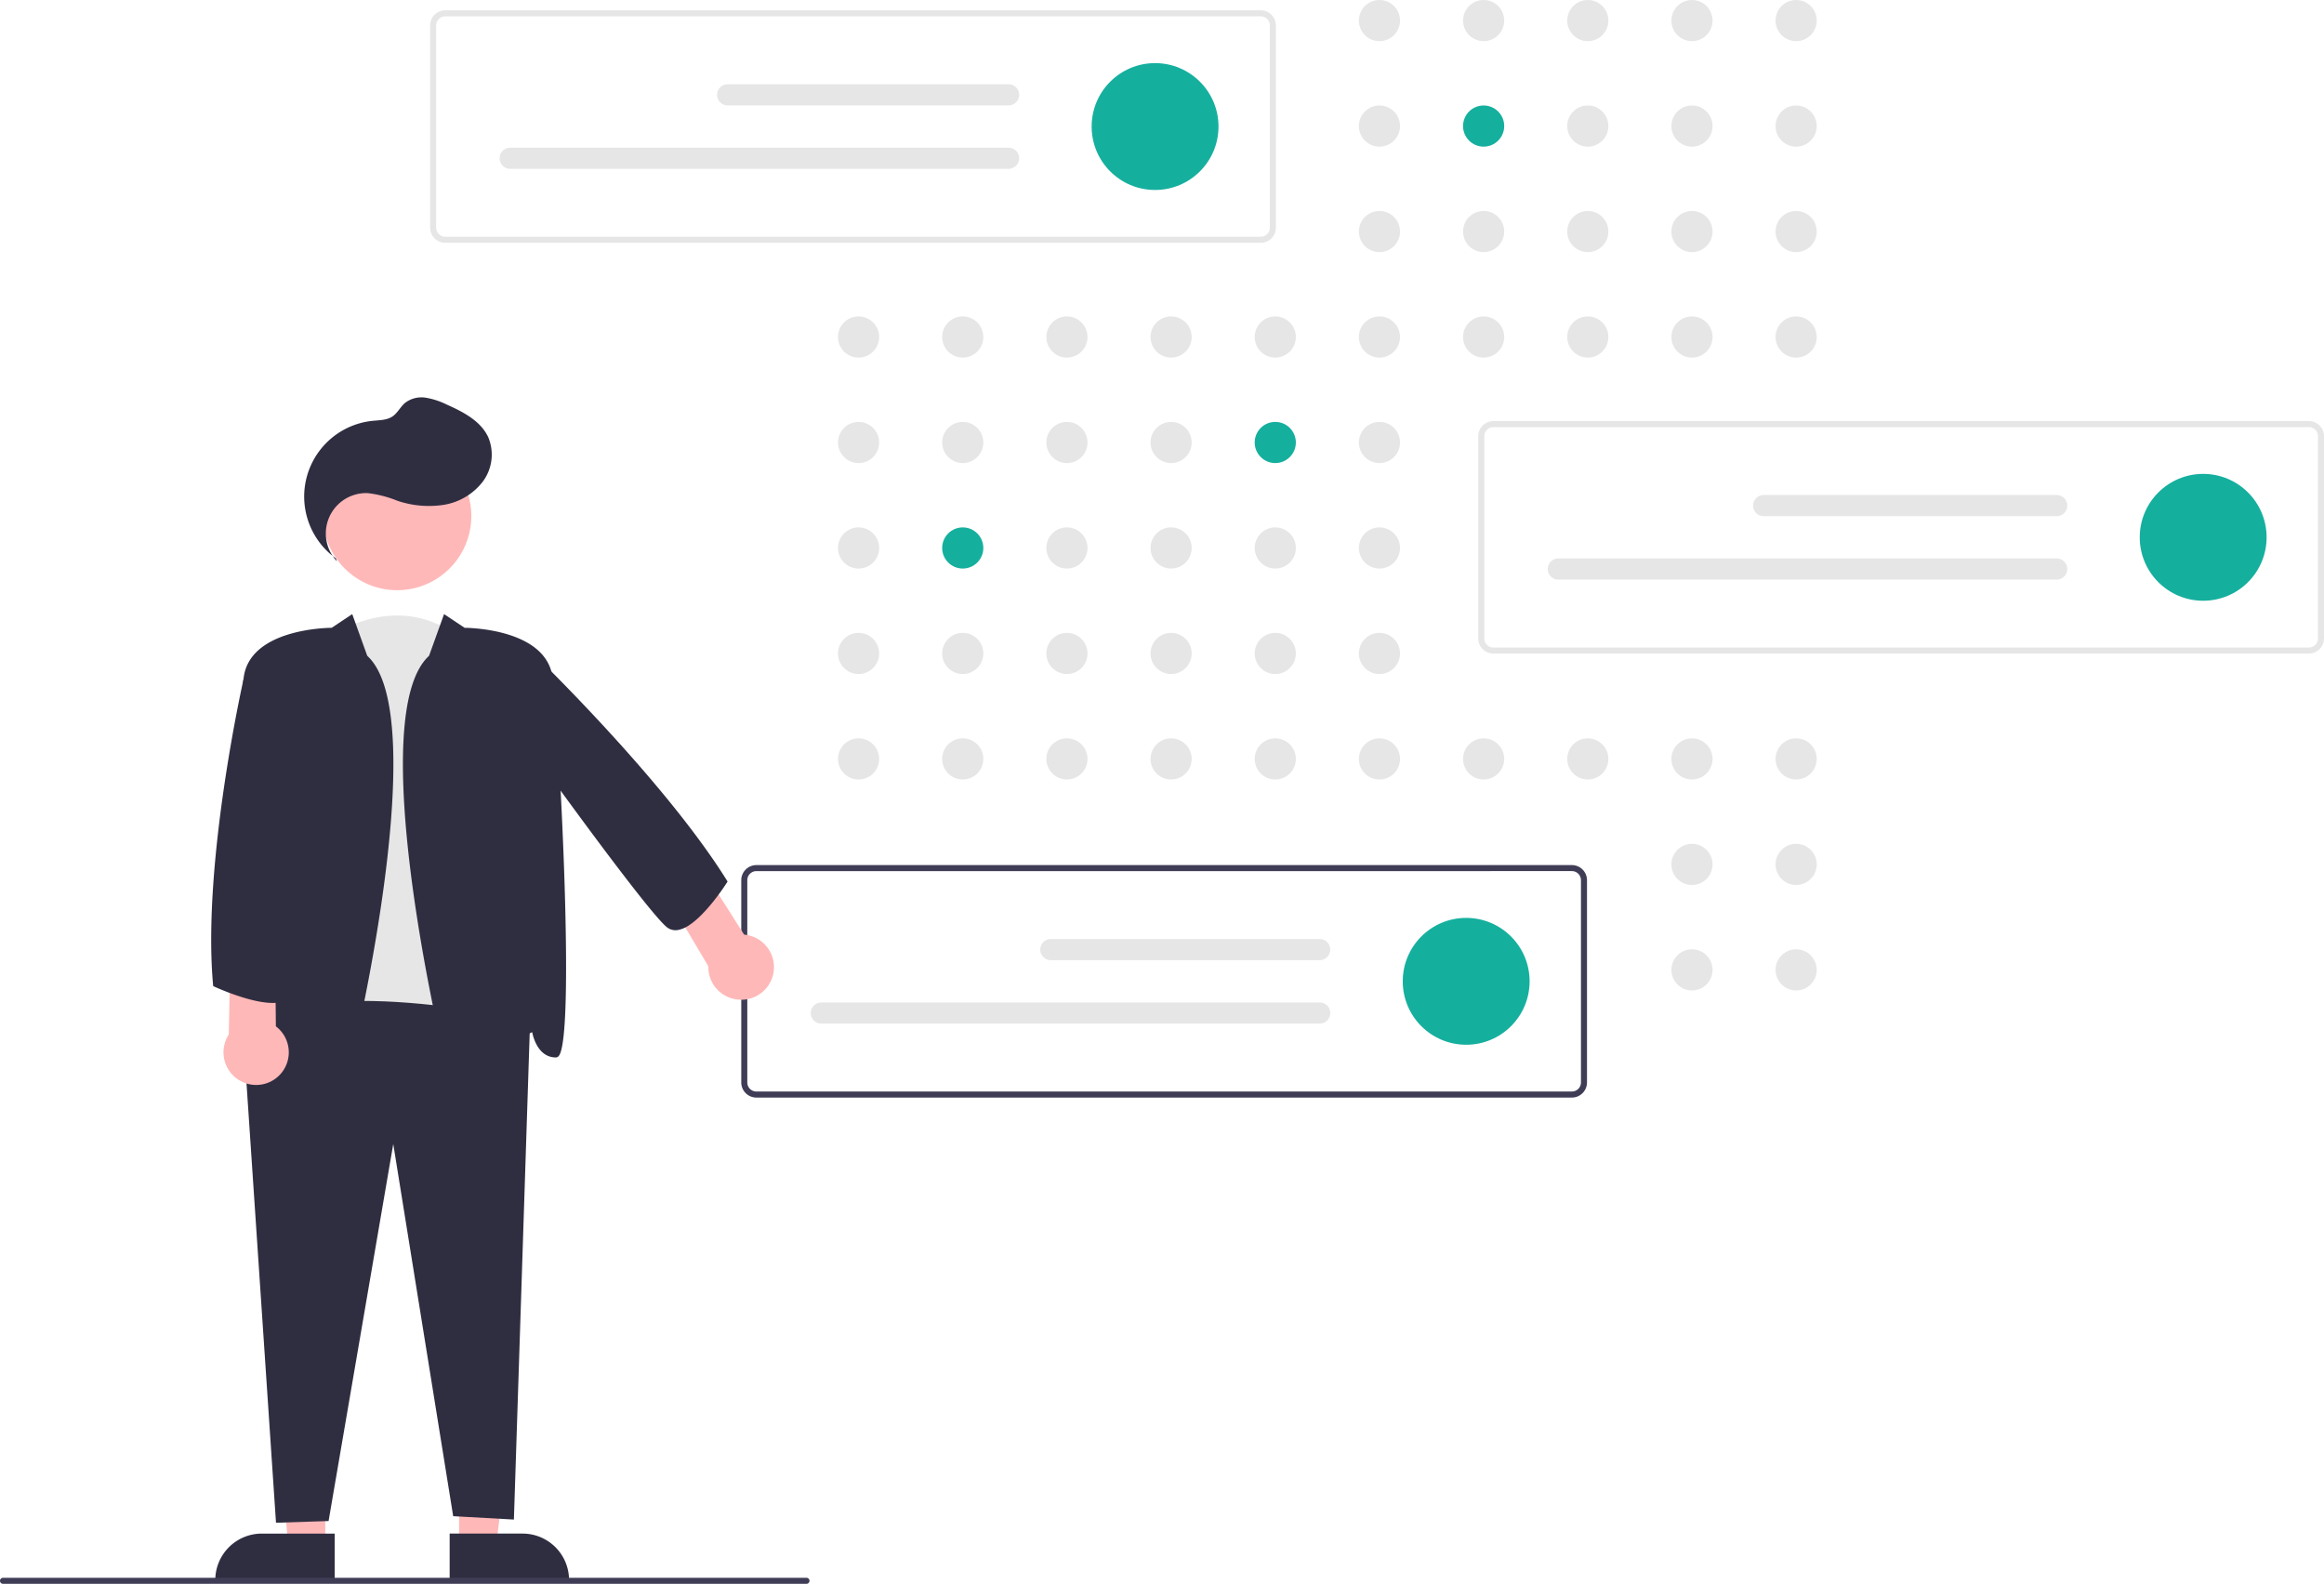 <?xml version="1.0" encoding="UTF-8"?> <svg xmlns="http://www.w3.org/2000/svg" width="442.602" height="301.645" viewBox="0 0 442.602 301.645"><ellipse cx="3.919" cy="3.919" rx="3.919" ry="3.919" transform="translate(338.154)" fill="#e6e6e6"></ellipse><ellipse cx="3.919" cy="3.919" rx="3.919" ry="3.919" transform="translate(318.314)" fill="#e6e6e6"></ellipse><ellipse cx="3.919" cy="3.919" rx="3.919" ry="3.919" transform="translate(298.474)" fill="#e6e6e6"></ellipse><ellipse cx="3.919" cy="3.919" rx="3.919" ry="3.919" transform="translate(278.635)" fill="#e6e6e6"></ellipse><ellipse cx="3.919" cy="3.919" rx="3.919" ry="3.919" transform="translate(258.795)" fill="#e6e6e6"></ellipse><ellipse cx="3.919" cy="3.919" rx="3.919" ry="3.919" transform="translate(338.154 20.089)" fill="#e6e6e6"></ellipse><ellipse cx="3.919" cy="3.919" rx="3.919" ry="3.919" transform="translate(318.314 20.089)" fill="#e6e6e6"></ellipse><ellipse cx="3.919" cy="3.919" rx="3.919" ry="3.919" transform="translate(298.474 20.089)" fill="#e6e6e6"></ellipse><ellipse cx="3.919" cy="3.919" rx="3.919" ry="3.919" transform="translate(278.635 20.089)" fill="#15af9e"></ellipse><ellipse cx="3.919" cy="3.919" rx="3.919" ry="3.919" transform="translate(258.795 20.089)" fill="#e6e6e6"></ellipse><ellipse cx="3.919" cy="3.919" rx="3.919" ry="3.919" transform="translate(219.116 20.089)" fill="#e6e6e6"></ellipse><ellipse cx="3.919" cy="3.919" rx="3.919" ry="3.919" transform="translate(338.154 40.177)" fill="#e6e6e6"></ellipse><ellipse cx="3.919" cy="3.919" rx="3.919" ry="3.919" transform="translate(318.314 40.177)" fill="#e6e6e6"></ellipse><ellipse cx="3.919" cy="3.919" rx="3.919" ry="3.919" transform="translate(298.474 40.177)" fill="#e6e6e6"></ellipse><ellipse cx="3.919" cy="3.919" rx="3.919" ry="3.919" transform="translate(278.635 40.177)" fill="#e6e6e6"></ellipse><ellipse cx="3.919" cy="3.919" rx="3.919" ry="3.919" transform="translate(258.795 40.177)" fill="#e6e6e6"></ellipse><ellipse cx="3.919" cy="3.919" rx="3.919" ry="3.919" transform="translate(338.154 60.266)" fill="#e6e6e6"></ellipse><ellipse cx="3.919" cy="3.919" rx="3.919" ry="3.919" transform="translate(318.314 60.266)" fill="#e6e6e6"></ellipse><ellipse cx="3.919" cy="3.919" rx="3.919" ry="3.919" transform="translate(298.474 60.266)" fill="#e6e6e6"></ellipse><ellipse cx="3.919" cy="3.919" rx="3.919" ry="3.919" transform="translate(278.635 60.266)" fill="#e6e6e6"></ellipse><ellipse cx="3.919" cy="3.919" rx="3.919" ry="3.919" transform="translate(258.795 60.266)" fill="#e6e6e6"></ellipse><ellipse cx="3.919" cy="3.919" rx="3.919" ry="3.919" transform="translate(238.955 60.266)" fill="#e6e6e6"></ellipse><ellipse cx="3.919" cy="3.919" rx="3.919" ry="3.919" transform="translate(219.116 60.266)" fill="#e6e6e6"></ellipse><ellipse cx="3.919" cy="3.919" rx="3.919" ry="3.919" transform="translate(199.276 60.266)" fill="#e6e6e6"></ellipse><ellipse cx="3.919" cy="3.919" rx="3.919" ry="3.919" transform="translate(179.436 60.266)" fill="#e6e6e6"></ellipse><ellipse cx="3.919" cy="3.919" rx="3.919" ry="3.919" transform="translate(159.597 60.266)" fill="#e6e6e6"></ellipse><ellipse cx="3.919" cy="3.919" rx="3.919" ry="3.919" transform="translate(258.795 80.355)" fill="#e6e6e6"></ellipse><ellipse cx="3.919" cy="3.919" rx="3.919" ry="3.919" transform="translate(238.955 80.355)" fill="#15af9e"></ellipse><ellipse cx="3.919" cy="3.919" rx="3.919" ry="3.919" transform="translate(219.116 80.355)" fill="#e6e6e6"></ellipse><ellipse cx="3.919" cy="3.919" rx="3.919" ry="3.919" transform="translate(199.276 80.355)" fill="#e6e6e6"></ellipse><ellipse cx="3.919" cy="3.919" rx="3.919" ry="3.919" transform="translate(179.436 80.355)" fill="#e6e6e6"></ellipse><ellipse cx="3.919" cy="3.919" rx="3.919" ry="3.919" transform="translate(159.597 80.355)" fill="#e6e6e6"></ellipse><ellipse cx="3.919" cy="3.919" rx="3.919" ry="3.919" transform="translate(258.795 100.444)" fill="#e6e6e6"></ellipse><ellipse cx="3.919" cy="3.919" rx="3.919" ry="3.919" transform="translate(238.955 100.444)" fill="#e6e6e6"></ellipse><ellipse cx="3.919" cy="3.919" rx="3.919" ry="3.919" transform="translate(219.116 100.444)" fill="#e6e6e6"></ellipse><ellipse cx="3.919" cy="3.919" rx="3.919" ry="3.919" transform="translate(199.276 100.444)" fill="#e6e6e6"></ellipse><ellipse cx="3.919" cy="3.919" rx="3.919" ry="3.919" transform="translate(179.436 100.444)" fill="#15af9e"></ellipse><ellipse cx="3.919" cy="3.919" rx="3.919" ry="3.919" transform="translate(159.597 100.444)" fill="#e6e6e6"></ellipse><ellipse cx="3.919" cy="3.919" rx="3.919" ry="3.919" transform="translate(258.795 120.532)" fill="#e6e6e6"></ellipse><ellipse cx="3.919" cy="3.919" rx="3.919" ry="3.919" transform="translate(238.955 120.532)" fill="#e6e6e6"></ellipse><ellipse cx="3.919" cy="3.919" rx="3.919" ry="3.919" transform="translate(219.116 120.532)" fill="#e6e6e6"></ellipse><ellipse cx="3.919" cy="3.919" rx="3.919" ry="3.919" transform="translate(199.276 120.532)" fill="#e6e6e6"></ellipse><ellipse cx="3.919" cy="3.919" rx="3.919" ry="3.919" transform="translate(179.436 120.532)" fill="#e6e6e6"></ellipse><ellipse cx="3.919" cy="3.919" rx="3.919" ry="3.919" transform="translate(159.597 120.532)" fill="#e6e6e6"></ellipse><ellipse cx="3.919" cy="3.919" rx="3.919" ry="3.919" transform="translate(338.154 140.621)" fill="#e6e6e6"></ellipse><ellipse cx="3.919" cy="3.919" rx="3.919" ry="3.919" transform="translate(318.314 140.621)" fill="#e6e6e6"></ellipse><ellipse cx="3.919" cy="3.919" rx="3.919" ry="3.919" transform="translate(298.474 140.621)" fill="#e6e6e6"></ellipse><ellipse cx="3.919" cy="3.919" rx="3.919" ry="3.919" transform="translate(278.635 140.621)" fill="#e6e6e6"></ellipse><ellipse cx="3.919" cy="3.919" rx="3.919" ry="3.919" transform="translate(258.795 140.621)" fill="#e6e6e6"></ellipse><ellipse cx="3.919" cy="3.919" rx="3.919" ry="3.919" transform="translate(238.955 140.621)" fill="#e6e6e6"></ellipse><ellipse cx="3.919" cy="3.919" rx="3.919" ry="3.919" transform="translate(219.116 140.621)" fill="#e6e6e6"></ellipse><ellipse cx="3.919" cy="3.919" rx="3.919" ry="3.919" transform="translate(199.276 140.621)" fill="#e6e6e6"></ellipse><ellipse cx="3.919" cy="3.919" rx="3.919" ry="3.919" transform="translate(179.436 140.621)" fill="#e6e6e6"></ellipse><ellipse cx="3.919" cy="3.919" rx="3.919" ry="3.919" transform="translate(159.597 140.621)" fill="#e6e6e6"></ellipse><ellipse cx="3.919" cy="3.919" rx="3.919" ry="3.919" transform="translate(338.156 160.709)" fill="#e6e6e6"></ellipse><ellipse cx="3.919" cy="3.919" rx="3.919" ry="3.919" transform="translate(318.314 160.71)" fill="#e6e6e6"></ellipse><ellipse cx="3.919" cy="3.919" rx="3.919" ry="3.919" transform="translate(338.156 180.798)" fill="#e6e6e6"></ellipse><ellipse cx="3.919" cy="3.919" rx="3.919" ry="3.919" transform="translate(318.314 180.799)" fill="#e6e6e6"></ellipse><ellipse cx="3.919" cy="3.919" rx="3.919" ry="3.919" transform="translate(278.635 180.799)" fill="#e6e6e6"></ellipse><path d="M565.17,235.5H720.487a2.88,2.88,0,0,0,2.876-2.876V194.1a2.88,2.88,0,0,0-2.876-2.876H565.17a2.88,2.88,0,0,0-2.876,2.876v38.527A2.88,2.88,0,0,0,565.17,235.5Zm155.317-43.13a1.728,1.728,0,0,1,1.726,1.726v38.527a1.728,1.728,0,0,1-1.726,1.726H565.17a1.728,1.728,0,0,1-1.726-1.726V194.1a1.728,1.728,0,0,1,1.726-1.726Z" transform="translate(-480.373 -189.26)" fill="#e6e6e6"></path><ellipse cx="12.08" cy="12.08" rx="12.08" ry="12.08" transform="translate(207.901 12.02)" fill="#15af9e"></ellipse><path d="M702.805,215.708a2.013,2.013,0,0,1,0,4.027h-53.5a2.013,2.013,0,1,1,0-4.027Z" transform="translate(-510.724 -199.661)" fill="#e6e6e6"></path><path d="M744.223,236.708a2.013,2.013,0,0,1,0,4.027H649.307a2.013,2.013,0,1,1,0-4.027Z" transform="translate(-552.141 -208.581)" fill="#e6e6e6"></path><path d="M218.17,371.5H373.487a2.88,2.88,0,0,0,2.876-2.876V330.1a2.88,2.88,0,0,0-2.876-2.876H218.17a2.88,2.88,0,0,0-2.876,2.876v38.528A2.88,2.88,0,0,0,218.17,371.5Zm155.317-43.13a1.728,1.728,0,0,1,1.726,1.726v38.527a1.728,1.728,0,0,1-1.726,1.726H218.17a1.728,1.728,0,0,1-1.726-1.726V330.1a1.728,1.728,0,0,1,1.726-1.726Z" transform="translate(66.238 -247.027)" fill="#e6e6e6"></path><ellipse cx="12.08" cy="12.08" rx="12.08" ry="12.08" transform="translate(407.511 90.254)" fill="#15af9e"></ellipse><path d="M358.106,351.708a2.013,2.013,0,0,1,0,4.027h-55.8a2.013,2.013,0,1,1,0-4.027Z" transform="translate(33.586 -257.428)" fill="#e6e6e6"></path><path d="M397.223,372.708a2.013,2.013,0,0,1,0,4.027H302.307a2.013,2.013,0,0,1,0-4.027Z" transform="translate(-5.531 -266.348)" fill="#e6e6e6"></path><path d="M462.17,518.5H617.487a2.88,2.88,0,0,0,2.876-2.876V477.1a2.88,2.88,0,0,0-2.876-2.876H462.17a2.88,2.88,0,0,0-2.876,2.876v38.527A2.88,2.88,0,0,0,462.17,518.5Zm155.317-43.13a1.728,1.728,0,0,1,1.726,1.726v38.527a1.728,1.728,0,0,1-1.726,1.726H462.17a1.728,1.728,0,0,1-1.726-1.726V477.1a1.728,1.728,0,0,1,1.726-1.726Z" transform="translate(-318.122 -309.465)" fill="#3f3d56"></path><ellipse cx="12.08" cy="12.08" rx="12.08" ry="12.08" transform="translate(267.151 174.815)" fill="#15af9e"></ellipse><path d="M597.5,498.708a2.013,2.013,0,0,1,0,4.027h-51.2a2.013,2.013,0,0,1,0-4.027Z" transform="translate(-346.172 -319.866)" fill="#e6e6e6"></path><path d="M641.223,519.708a2.013,2.013,0,0,1,0,4.027H546.307a2.013,2.013,0,0,1,0-4.027Z" transform="translate(-389.891 -328.786)" fill="#e6e6e6"></path><path d="M819.849,473.635c6.745,20.236,34.339-1.226,34.339-1.226l-7.358-76.65c-11.038-8.585-22.688-1.226-22.688-1.226Z" transform="translate(-759.355 -274.371)" fill="#e6e6e6"></path><path d="M671.133,464.458l-9.4.1,2.349,27.1h7.052Z" transform="translate(-609.19 -197.28)" fill="#ffb8b8"></path><path d="M896.64,695.555H882.751a8.861,8.861,0,0,0-8.851,8.851v.288h22.74Z" transform="translate(-832.899 -403.478)" fill="#2f2e41"></path><path d="M599.327,464.458h10.409l-3.355,27.2h-7.052Z" transform="translate(-511.895 -197.28)" fill="#ffb8b8"></path><path d="M819.049,704.693v-.288a8.851,8.851,0,0,0-8.851-8.851H796.309v9.139Z" transform="translate(-710.674 -403.478)" fill="#2f2e41"></path><path d="M825.382,618.254l12.318-71.8,11.413,70.878,11.563.642,3.083-94.965-.232-.052c-1.912-.428-46.9-10.31-54.279,3.827l-.037.072,6.156,91.725Z" transform="translate(-762.804 -328.57)" fill="#2f2e41"></path><ellipse cx="14.129" cy="14.129" rx="14.129" ry="14.129" transform="translate(61.504 84.148)" fill="#ffb8b8"></ellipse><path d="M874.4,479.493c1.656-.459,2.85-2.361,3.756-5.986.156-.625,14.825-63.111,2.42-74.432l-2.859-7.943L873.8,393.74c-1.385.013-15.544.371-16.754,9.447-1.185,8.884-4.41,68.4-1.168,72.107a.7.7,0,0,0,.533.27c3.285,0,4.282-3.645,4.517-4.807.781.324,3.108,1.512,6.931,5.336,2.368,2.368,4.225,3.5,5.759,3.5A2.9,2.9,0,0,0,874.4,479.493Z" transform="translate(-810.633 -274.173)" fill="#2f2e41"></path><path d="M814.984,476.094c3.825-3.824,6.151-5.013,6.931-5.336.234,1.162,1.231,4.807,4.517,4.807a.7.7,0,0,0,.533-.27c3.241-3.7.017-63.223-1.168-72.107-1.21-9.076-15.369-9.434-16.754-9.447l-3.913-2.609-2.859,7.943c-12.4,11.32,2.264,73.807,2.42,74.432.906,3.625,2.1,5.527,3.756,5.986a2.9,2.9,0,0,0,.778.1C810.758,479.6,812.616,478.462,814.984,476.094Z" transform="translate(-720.56 -274.173)" fill="#2f2e41"></path><path d="M827.9,350.038a14.5,14.5,0,0,1,7.022-26.2c1.3-.13,2.7-.111,3.78-.849.958-.656,1.474-1.794,2.354-2.552a5.136,5.136,0,0,1,3.984-1,14.415,14.415,0,0,1,4.005,1.316c3.133,1.4,6.463,3.116,7.889,6.236a8.6,8.6,0,0,1-1.058,8.437,11.741,11.741,0,0,1-7.488,4.421,18.715,18.715,0,0,1-8.793-.792,21.681,21.681,0,0,0-5.659-1.452,7.691,7.691,0,0,0-5.836,12.98" transform="translate(-763.935 -243.69)" fill="#2f2e41"></path><path d="M742.891,499.527a6.213,6.213,0,0,1-6.068-6.356l-8.239-13.9,6.366-5.836,8.679,13.7a6.213,6.213,0,0,1-.738,12.4Z" transform="translate(-601.916 -309.131)" fill="#ffb8b8"></path><path d="M891.93,525.8a6.213,6.213,0,0,1-1.812-8.6l.315-16.157,8.485-1.61.166,16.214a6.213,6.213,0,0,1-7.155,10.15Z" transform="translate(-846.544 -320.176)" fill="#ffb8b8"></path><path d="M789.135,446.487l.1-.153-.1-.153c-12.358-19.845-38.3-44.635-38.56-44.884l-.082-.078-3.2-.033-3.464,8.629c1.078,2.074,30.141,42.631,33.978,45.321a2.648,2.648,0,0,0,2.12.4,5.579,5.579,0,0,0,1.8-.765C785.262,452.578,788.954,446.774,789.135,446.487Z" transform="translate(-650.665 -278.444)" fill="#2f2e41"></path><path d="M901.427,472.758a2.629,2.629,0,0,0,1.557-1.429c1.85-4.317-6.08-58.849-6.418-61.168l-.064-.439-2.681,1.7-.026.116c-.079.348-7.888,35.088-5.771,58.172l.015.165.15.07c.323.149,6.827,3.137,11.162,3.137A5.863,5.863,0,0,0,901.427,472.758Z" transform="translate(-847.437 -282.069)" fill="#2f2e41"></path><path d="M717.281,711.338H870.3a.575.575,0,0,0,0-1.151H717.281a.575.575,0,1,0,0,1.151Z" transform="translate(-716.706 -409.693)" fill="#3f3d56"></path></svg> 
